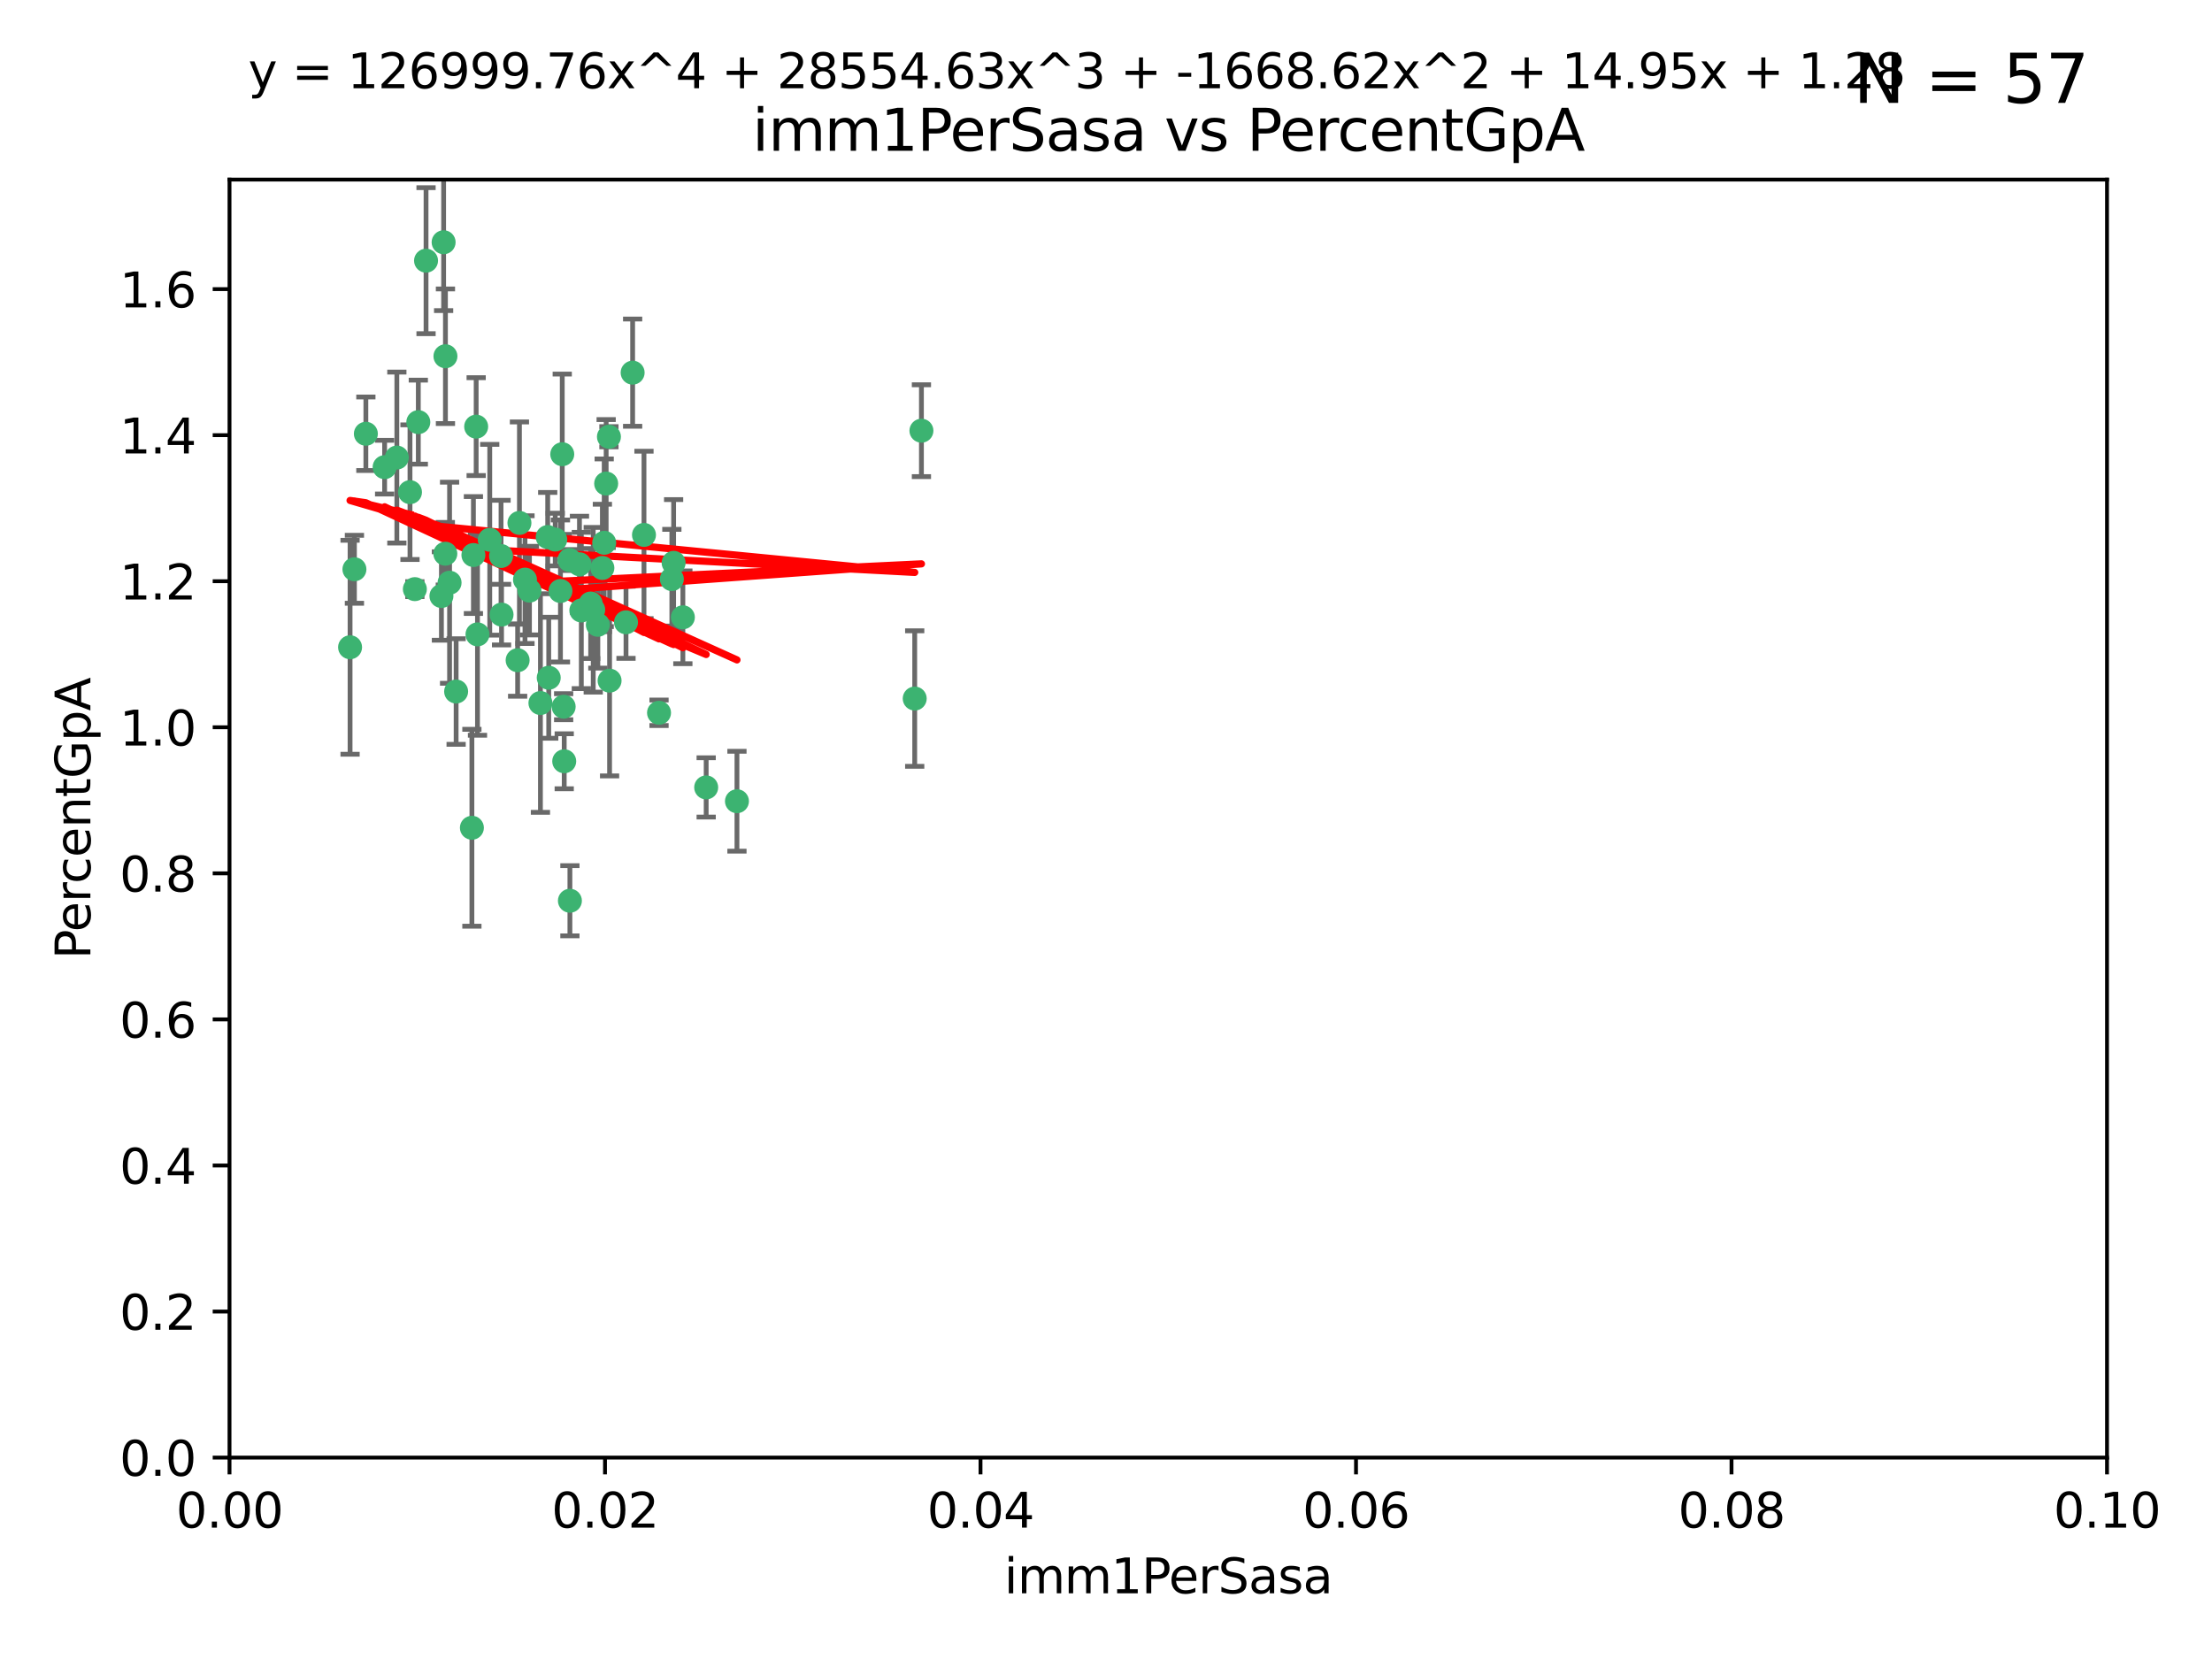 <?xml version="1.0" encoding="utf-8" standalone="no"?>
<!DOCTYPE svg PUBLIC "-//W3C//DTD SVG 1.1//EN"
  "http://www.w3.org/Graphics/SVG/1.1/DTD/svg11.dtd">
<svg xmlns:xlink="http://www.w3.org/1999/xlink" width="460.8pt" height="345.6pt" viewBox="0 0 460.8 345.6" xmlns="http://www.w3.org/2000/svg" version="1.1">
 <defs>
  <style type="text/css">*{stroke-linejoin: round; stroke-linecap: butt}</style>
 </defs>
 <g id="figure_1">
  <g id="patch_1">
   <path d="M 0 345.6 
L 460.8 345.6 
L 460.8 0 
L 0 0 
z
" style="fill: #ffffff"/>
  </g>
  <g id="axes_1">
   <g id="patch_2">
    <path d="M 47.81 303.64 
L 438.93 303.64 
L 438.93 37.411 
L 47.81 37.411 
z
" style="fill: #ffffff"/>
   </g>
   <g id="PathCollection_1">
    <defs>
     <path id="m46a79836ec" d="M 0 1.118 
C 0.297 1.118 0.581 1 0.791 0.791 
C 1 0.581 1.118 0.297 1.118 0 
C 1.118 -0.297 1 -0.581 0.791 -0.791 
C 0.581 -1 0.297 -1.118 0 -1.118 
C -0.297 -1.118 -0.581 -1 -0.791 -0.791 
C -1 -0.581 -1.118 -0.297 -1.118 0 
C -1.118 0.297 -1 0.581 -0.791 0.791 
C -0.581 1 -0.297 1.118 0 1.118 
z
" style="stroke: #3cb371"/>
    </defs>
    <g clip-path="url(#p382c34564d)">
     <use xlink:href="#m46a79836ec" x="85.409" y="102.526" style="fill: #3cb371; stroke: #3cb371"/>
     <use xlink:href="#m46a79836ec" x="73.834" y="118.592" style="fill: #3cb371; stroke: #3cb371"/>
     <use xlink:href="#m46a79836ec" x="92.769" y="115.347" style="fill: #3cb371; stroke: #3cb371"/>
     <use xlink:href="#m46a79836ec" x="82.672" y="95.318" style="fill: #3cb371; stroke: #3cb371"/>
     <use xlink:href="#m46a79836ec" x="92.794" y="74.211" style="fill: #3cb371; stroke: #3cb371"/>
     <use xlink:href="#m46a79836ec" x="72.927" y="134.836" style="fill: #3cb371; stroke: #3cb371"/>
     <use xlink:href="#m46a79836ec" x="76.217" y="90.362" style="fill: #3cb371; stroke: #3cb371"/>
     <use xlink:href="#m46a79836ec" x="137.288" y="148.487" style="fill: #3cb371; stroke: #3cb371"/>
     <use xlink:href="#m46a79836ec" x="87.143" y="87.939" style="fill: #3cb371; stroke: #3cb371"/>
     <use xlink:href="#m46a79836ec" x="88.753" y="54.304" style="fill: #3cb371; stroke: #3cb371"/>
     <use xlink:href="#m46a79836ec" x="142.254" y="128.593" style="fill: #3cb371; stroke: #3cb371"/>
     <use xlink:href="#m46a79836ec" x="108.209" y="108.935" style="fill: #3cb371; stroke: #3cb371"/>
     <use xlink:href="#m46a79836ec" x="124.542" y="130.157" style="fill: #3cb371; stroke: #3cb371"/>
     <use xlink:href="#m46a79836ec" x="80.123" y="97.317" style="fill: #3cb371; stroke: #3cb371"/>
     <use xlink:href="#m46a79836ec" x="123.047" y="125.723" style="fill: #3cb371; stroke: #3cb371"/>
     <use xlink:href="#m46a79836ec" x="104.377" y="115.829" style="fill: #3cb371; stroke: #3cb371"/>
     <use xlink:href="#m46a79836ec" x="116.753" y="123.117" style="fill: #3cb371; stroke: #3cb371"/>
     <use xlink:href="#m46a79836ec" x="95.019" y="144.057" style="fill: #3cb371; stroke: #3cb371"/>
     <use xlink:href="#m46a79836ec" x="153.521" y="166.909" style="fill: #3cb371; stroke: #3cb371"/>
     <use xlink:href="#m46a79836ec" x="99.194" y="88.874" style="fill: #3cb371; stroke: #3cb371"/>
     <use xlink:href="#m46a79836ec" x="121.1" y="127.171" style="fill: #3cb371; stroke: #3cb371"/>
     <use xlink:href="#m46a79836ec" x="98.305" y="172.439" style="fill: #3cb371; stroke: #3cb371"/>
     <use xlink:href="#m46a79836ec" x="123.582" y="127.028" style="fill: #3cb371; stroke: #3cb371"/>
     <use xlink:href="#m46a79836ec" x="147.11" y="164.032" style="fill: #3cb371; stroke: #3cb371"/>
     <use xlink:href="#m46a79836ec" x="110.293" y="123.038" style="fill: #3cb371; stroke: #3cb371"/>
     <use xlink:href="#m46a79836ec" x="91.957" y="124.161" style="fill: #3cb371; stroke: #3cb371"/>
     <use xlink:href="#m46a79836ec" x="190.552" y="145.522" style="fill: #3cb371; stroke: #3cb371"/>
     <use xlink:href="#m46a79836ec" x="102.024" y="112.441" style="fill: #3cb371; stroke: #3cb371"/>
     <use xlink:href="#m46a79836ec" x="98.621" y="115.624" style="fill: #3cb371; stroke: #3cb371"/>
     <use xlink:href="#m46a79836ec" x="109.364" y="120.746" style="fill: #3cb371; stroke: #3cb371"/>
     <use xlink:href="#m46a79836ec" x="125.866" y="113.07" style="fill: #3cb371; stroke: #3cb371"/>
     <use xlink:href="#m46a79836ec" x="139.96" y="120.64" style="fill: #3cb371; stroke: #3cb371"/>
     <use xlink:href="#m46a79836ec" x="92.414" y="50.463" style="fill: #3cb371; stroke: #3cb371"/>
     <use xlink:href="#m46a79836ec" x="125.487" y="118.317" style="fill: #3cb371; stroke: #3cb371"/>
     <use xlink:href="#m46a79836ec" x="99.471" y="132.151" style="fill: #3cb371; stroke: #3cb371"/>
     <use xlink:href="#m46a79836ec" x="120.714" y="117.548" style="fill: #3cb371; stroke: #3cb371"/>
     <use xlink:href="#m46a79836ec" x="104.481" y="128.033" style="fill: #3cb371; stroke: #3cb371"/>
     <use xlink:href="#m46a79836ec" x="86.423" y="122.726" style="fill: #3cb371; stroke: #3cb371"/>
     <use xlink:href="#m46a79836ec" x="115.666" y="112.4" style="fill: #3cb371; stroke: #3cb371"/>
     <use xlink:href="#m46a79836ec" x="93.655" y="121.39" style="fill: #3cb371; stroke: #3cb371"/>
     <use xlink:href="#m46a79836ec" x="134.153" y="111.43" style="fill: #3cb371; stroke: #3cb371"/>
     <use xlink:href="#m46a79836ec" x="114.311" y="141.186" style="fill: #3cb371; stroke: #3cb371"/>
     <use xlink:href="#m46a79836ec" x="126.275" y="100.735" style="fill: #3cb371; stroke: #3cb371"/>
     <use xlink:href="#m46a79836ec" x="118.722" y="187.642" style="fill: #3cb371; stroke: #3cb371"/>
     <use xlink:href="#m46a79836ec" x="126.852" y="90.985" style="fill: #3cb371; stroke: #3cb371"/>
     <use xlink:href="#m46a79836ec" x="118.629" y="116.663" style="fill: #3cb371; stroke: #3cb371"/>
     <use xlink:href="#m46a79836ec" x="140.327" y="117.25" style="fill: #3cb371; stroke: #3cb371"/>
     <use xlink:href="#m46a79836ec" x="114.096" y="111.877" style="fill: #3cb371; stroke: #3cb371"/>
     <use xlink:href="#m46a79836ec" x="191.95" y="89.722" style="fill: #3cb371; stroke: #3cb371"/>
     <use xlink:href="#m46a79836ec" x="117.126" y="94.622" style="fill: #3cb371; stroke: #3cb371"/>
     <use xlink:href="#m46a79836ec" x="107.832" y="137.537" style="fill: #3cb371; stroke: #3cb371"/>
     <use xlink:href="#m46a79836ec" x="130.408" y="129.634" style="fill: #3cb371; stroke: #3cb371"/>
     <use xlink:href="#m46a79836ec" x="117.419" y="147.219" style="fill: #3cb371; stroke: #3cb371"/>
     <use xlink:href="#m46a79836ec" x="112.582" y="146.454" style="fill: #3cb371; stroke: #3cb371"/>
     <use xlink:href="#m46a79836ec" x="126.986" y="141.79" style="fill: #3cb371; stroke: #3cb371"/>
     <use xlink:href="#m46a79836ec" x="131.789" y="77.63" style="fill: #3cb371; stroke: #3cb371"/>
     <use xlink:href="#m46a79836ec" x="117.538" y="158.587" style="fill: #3cb371; stroke: #3cb371"/>
    </g>
   </g>
   <g id="matplotlib.axis_1">
    <g id="xtick_1">
     <g id="line2d_1">
      <defs>
       <path id="m3f0f0ff79a" d="M 0 0 
L 0 3.5 
" style="stroke: #000000; stroke-width: 0.8"/>
      </defs>
      <g>
       <use xlink:href="#m3f0f0ff79a" x="47.81" y="303.64" style="stroke: #000000; stroke-width: 0.8"/>
      </g>
     </g>
     <g id="text_1">
      <!-- 0.00 -->
      <g transform="translate(36.677 318.238)scale(0.1 -0.1)">
       <defs>
        <path id="DejaVuSans-30" d="M 2034 4250 
Q 1547 4250 1301 3770 
Q 1056 3291 1056 2328 
Q 1056 1369 1301 889 
Q 1547 409 2034 409 
Q 2525 409 2770 889 
Q 3016 1369 3016 2328 
Q 3016 3291 2770 3770 
Q 2525 4250 2034 4250 
z
M 2034 4750 
Q 2819 4750 3233 4129 
Q 3647 3509 3647 2328 
Q 3647 1150 3233 529 
Q 2819 -91 2034 -91 
Q 1250 -91 836 529 
Q 422 1150 422 2328 
Q 422 3509 836 4129 
Q 1250 4750 2034 4750 
z
" transform="scale(0.016)"/>
        <path id="DejaVuSans-2e" d="M 684 794 
L 1344 794 
L 1344 0 
L 684 0 
L 684 794 
z
" transform="scale(0.016)"/>
       </defs>
       <use xlink:href="#DejaVuSans-30"/>
       <use xlink:href="#DejaVuSans-2e" x="63.623"/>
       <use xlink:href="#DejaVuSans-30" x="95.41"/>
       <use xlink:href="#DejaVuSans-30" x="159.033"/>
      </g>
     </g>
    </g>
    <g id="xtick_2">
     <g id="line2d_2">
      <g>
       <use xlink:href="#m3f0f0ff79a" x="126.034" y="303.64" style="stroke: #000000; stroke-width: 0.8"/>
      </g>
     </g>
     <g id="text_2">
      <!-- 0.02 -->
      <g transform="translate(114.901 318.238)scale(0.1 -0.1)">
       <defs>
        <path id="DejaVuSans-32" d="M 1228 531 
L 3431 531 
L 3431 0 
L 469 0 
L 469 531 
Q 828 903 1448 1529 
Q 2069 2156 2228 2338 
Q 2531 2678 2651 2914 
Q 2772 3150 2772 3378 
Q 2772 3750 2511 3984 
Q 2250 4219 1831 4219 
Q 1534 4219 1204 4116 
Q 875 4013 500 3803 
L 500 4441 
Q 881 4594 1212 4672 
Q 1544 4750 1819 4750 
Q 2544 4750 2975 4387 
Q 3406 4025 3406 3419 
Q 3406 3131 3298 2873 
Q 3191 2616 2906 2266 
Q 2828 2175 2409 1742 
Q 1991 1309 1228 531 
z
" transform="scale(0.016)"/>
       </defs>
       <use xlink:href="#DejaVuSans-30"/>
       <use xlink:href="#DejaVuSans-2e" x="63.623"/>
       <use xlink:href="#DejaVuSans-30" x="95.41"/>
       <use xlink:href="#DejaVuSans-32" x="159.033"/>
      </g>
     </g>
    </g>
    <g id="xtick_3">
     <g id="line2d_3">
      <g>
       <use xlink:href="#m3f0f0ff79a" x="204.258" y="303.64" style="stroke: #000000; stroke-width: 0.8"/>
      </g>
     </g>
     <g id="text_3">
      <!-- 0.04 -->
      <g transform="translate(193.125 318.238)scale(0.1 -0.1)">
       <defs>
        <path id="DejaVuSans-34" d="M 2419 4116 
L 825 1625 
L 2419 1625 
L 2419 4116 
z
M 2253 4666 
L 3047 4666 
L 3047 1625 
L 3713 1625 
L 3713 1100 
L 3047 1100 
L 3047 0 
L 2419 0 
L 2419 1100 
L 313 1100 
L 313 1709 
L 2253 4666 
z
" transform="scale(0.016)"/>
       </defs>
       <use xlink:href="#DejaVuSans-30"/>
       <use xlink:href="#DejaVuSans-2e" x="63.623"/>
       <use xlink:href="#DejaVuSans-30" x="95.41"/>
       <use xlink:href="#DejaVuSans-34" x="159.033"/>
      </g>
     </g>
    </g>
    <g id="xtick_4">
     <g id="line2d_4">
      <g>
       <use xlink:href="#m3f0f0ff79a" x="282.482" y="303.64" style="stroke: #000000; stroke-width: 0.8"/>
      </g>
     </g>
     <g id="text_4">
      <!-- 0.06 -->
      <g transform="translate(271.349 318.238)scale(0.1 -0.1)">
       <defs>
        <path id="DejaVuSans-36" d="M 2113 2584 
Q 1688 2584 1439 2293 
Q 1191 2003 1191 1497 
Q 1191 994 1439 701 
Q 1688 409 2113 409 
Q 2538 409 2786 701 
Q 3034 994 3034 1497 
Q 3034 2003 2786 2293 
Q 2538 2584 2113 2584 
z
M 3366 4563 
L 3366 3988 
Q 3128 4100 2886 4159 
Q 2644 4219 2406 4219 
Q 1781 4219 1451 3797 
Q 1122 3375 1075 2522 
Q 1259 2794 1537 2939 
Q 1816 3084 2150 3084 
Q 2853 3084 3261 2657 
Q 3669 2231 3669 1497 
Q 3669 778 3244 343 
Q 2819 -91 2113 -91 
Q 1303 -91 875 529 
Q 447 1150 447 2328 
Q 447 3434 972 4092 
Q 1497 4750 2381 4750 
Q 2619 4750 2861 4703 
Q 3103 4656 3366 4563 
z
" transform="scale(0.016)"/>
       </defs>
       <use xlink:href="#DejaVuSans-30"/>
       <use xlink:href="#DejaVuSans-2e" x="63.623"/>
       <use xlink:href="#DejaVuSans-30" x="95.41"/>
       <use xlink:href="#DejaVuSans-36" x="159.033"/>
      </g>
     </g>
    </g>
    <g id="xtick_5">
     <g id="line2d_5">
      <g>
       <use xlink:href="#m3f0f0ff79a" x="360.706" y="303.64" style="stroke: #000000; stroke-width: 0.8"/>
      </g>
     </g>
     <g id="text_5">
      <!-- 0.08 -->
      <g transform="translate(349.573 318.238)scale(0.1 -0.1)">
       <defs>
        <path id="DejaVuSans-38" d="M 2034 2216 
Q 1584 2216 1326 1975 
Q 1069 1734 1069 1313 
Q 1069 891 1326 650 
Q 1584 409 2034 409 
Q 2484 409 2743 651 
Q 3003 894 3003 1313 
Q 3003 1734 2745 1975 
Q 2488 2216 2034 2216 
z
M 1403 2484 
Q 997 2584 770 2862 
Q 544 3141 544 3541 
Q 544 4100 942 4425 
Q 1341 4750 2034 4750 
Q 2731 4750 3128 4425 
Q 3525 4100 3525 3541 
Q 3525 3141 3298 2862 
Q 3072 2584 2669 2484 
Q 3125 2378 3379 2068 
Q 3634 1759 3634 1313 
Q 3634 634 3220 271 
Q 2806 -91 2034 -91 
Q 1263 -91 848 271 
Q 434 634 434 1313 
Q 434 1759 690 2068 
Q 947 2378 1403 2484 
z
M 1172 3481 
Q 1172 3119 1398 2916 
Q 1625 2713 2034 2713 
Q 2441 2713 2670 2916 
Q 2900 3119 2900 3481 
Q 2900 3844 2670 4047 
Q 2441 4250 2034 4250 
Q 1625 4250 1398 4047 
Q 1172 3844 1172 3481 
z
" transform="scale(0.016)"/>
       </defs>
       <use xlink:href="#DejaVuSans-30"/>
       <use xlink:href="#DejaVuSans-2e" x="63.623"/>
       <use xlink:href="#DejaVuSans-30" x="95.41"/>
       <use xlink:href="#DejaVuSans-38" x="159.033"/>
      </g>
     </g>
    </g>
    <g id="xtick_6">
     <g id="line2d_6">
      <g>
       <use xlink:href="#m3f0f0ff79a" x="438.93" y="303.64" style="stroke: #000000; stroke-width: 0.8"/>
      </g>
     </g>
     <g id="text_6">
      <!-- 0.10 -->
      <g transform="translate(427.797 318.238)scale(0.1 -0.1)">
       <defs>
        <path id="DejaVuSans-31" d="M 794 531 
L 1825 531 
L 1825 4091 
L 703 3866 
L 703 4441 
L 1819 4666 
L 2450 4666 
L 2450 531 
L 3481 531 
L 3481 0 
L 794 0 
L 794 531 
z
" transform="scale(0.016)"/>
       </defs>
       <use xlink:href="#DejaVuSans-30"/>
       <use xlink:href="#DejaVuSans-2e" x="63.623"/>
       <use xlink:href="#DejaVuSans-31" x="95.41"/>
       <use xlink:href="#DejaVuSans-30" x="159.033"/>
      </g>
     </g>
    </g>
    <g id="text_7">
     <!-- imm1PerSasa -->
     <g transform="translate(209.186 331.917)scale(0.1 -0.1)">
      <defs>
       <path id="DejaVuSans-69" d="M 603 3500 
L 1178 3500 
L 1178 0 
L 603 0 
L 603 3500 
z
M 603 4863 
L 1178 4863 
L 1178 4134 
L 603 4134 
L 603 4863 
z
" transform="scale(0.016)"/>
       <path id="DejaVuSans-6d" d="M 3328 2828 
Q 3544 3216 3844 3400 
Q 4144 3584 4550 3584 
Q 5097 3584 5394 3201 
Q 5691 2819 5691 2113 
L 5691 0 
L 5113 0 
L 5113 2094 
Q 5113 2597 4934 2840 
Q 4756 3084 4391 3084 
Q 3944 3084 3684 2787 
Q 3425 2491 3425 1978 
L 3425 0 
L 2847 0 
L 2847 2094 
Q 2847 2600 2669 2842 
Q 2491 3084 2119 3084 
Q 1678 3084 1418 2786 
Q 1159 2488 1159 1978 
L 1159 0 
L 581 0 
L 581 3500 
L 1159 3500 
L 1159 2956 
Q 1356 3278 1631 3431 
Q 1906 3584 2284 3584 
Q 2666 3584 2933 3390 
Q 3200 3197 3328 2828 
z
" transform="scale(0.016)"/>
       <path id="DejaVuSans-50" d="M 1259 4147 
L 1259 2394 
L 2053 2394 
Q 2494 2394 2734 2622 
Q 2975 2850 2975 3272 
Q 2975 3691 2734 3919 
Q 2494 4147 2053 4147 
L 1259 4147 
z
M 628 4666 
L 2053 4666 
Q 2838 4666 3239 4311 
Q 3641 3956 3641 3272 
Q 3641 2581 3239 2228 
Q 2838 1875 2053 1875 
L 1259 1875 
L 1259 0 
L 628 0 
L 628 4666 
z
" transform="scale(0.016)"/>
       <path id="DejaVuSans-65" d="M 3597 1894 
L 3597 1613 
L 953 1613 
Q 991 1019 1311 708 
Q 1631 397 2203 397 
Q 2534 397 2845 478 
Q 3156 559 3463 722 
L 3463 178 
Q 3153 47 2828 -22 
Q 2503 -91 2169 -91 
Q 1331 -91 842 396 
Q 353 884 353 1716 
Q 353 2575 817 3079 
Q 1281 3584 2069 3584 
Q 2775 3584 3186 3129 
Q 3597 2675 3597 1894 
z
M 3022 2063 
Q 3016 2534 2758 2815 
Q 2500 3097 2075 3097 
Q 1594 3097 1305 2825 
Q 1016 2553 972 2059 
L 3022 2063 
z
" transform="scale(0.016)"/>
       <path id="DejaVuSans-72" d="M 2631 2963 
Q 2534 3019 2420 3045 
Q 2306 3072 2169 3072 
Q 1681 3072 1420 2755 
Q 1159 2438 1159 1844 
L 1159 0 
L 581 0 
L 581 3500 
L 1159 3500 
L 1159 2956 
Q 1341 3275 1631 3429 
Q 1922 3584 2338 3584 
Q 2397 3584 2469 3576 
Q 2541 3569 2628 3553 
L 2631 2963 
z
" transform="scale(0.016)"/>
       <path id="DejaVuSans-53" d="M 3425 4513 
L 3425 3897 
Q 3066 4069 2747 4153 
Q 2428 4238 2131 4238 
Q 1616 4238 1336 4038 
Q 1056 3838 1056 3469 
Q 1056 3159 1242 3001 
Q 1428 2844 1947 2747 
L 2328 2669 
Q 3034 2534 3370 2195 
Q 3706 1856 3706 1288 
Q 3706 609 3251 259 
Q 2797 -91 1919 -91 
Q 1588 -91 1214 -16 
Q 841 59 441 206 
L 441 856 
Q 825 641 1194 531 
Q 1563 422 1919 422 
Q 2459 422 2753 634 
Q 3047 847 3047 1241 
Q 3047 1584 2836 1778 
Q 2625 1972 2144 2069 
L 1759 2144 
Q 1053 2284 737 2584 
Q 422 2884 422 3419 
Q 422 4038 858 4394 
Q 1294 4750 2059 4750 
Q 2388 4750 2728 4690 
Q 3069 4631 3425 4513 
z
" transform="scale(0.016)"/>
       <path id="DejaVuSans-61" d="M 2194 1759 
Q 1497 1759 1228 1600 
Q 959 1441 959 1056 
Q 959 750 1161 570 
Q 1363 391 1709 391 
Q 2188 391 2477 730 
Q 2766 1069 2766 1631 
L 2766 1759 
L 2194 1759 
z
M 3341 1997 
L 3341 0 
L 2766 0 
L 2766 531 
Q 2569 213 2275 61 
Q 1981 -91 1556 -91 
Q 1019 -91 701 211 
Q 384 513 384 1019 
Q 384 1609 779 1909 
Q 1175 2209 1959 2209 
L 2766 2209 
L 2766 2266 
Q 2766 2663 2505 2880 
Q 2244 3097 1772 3097 
Q 1472 3097 1187 3025 
Q 903 2953 641 2809 
L 641 3341 
Q 956 3463 1253 3523 
Q 1550 3584 1831 3584 
Q 2591 3584 2966 3190 
Q 3341 2797 3341 1997 
z
" transform="scale(0.016)"/>
       <path id="DejaVuSans-73" d="M 2834 3397 
L 2834 2853 
Q 2591 2978 2328 3040 
Q 2066 3103 1784 3103 
Q 1356 3103 1142 2972 
Q 928 2841 928 2578 
Q 928 2378 1081 2264 
Q 1234 2150 1697 2047 
L 1894 2003 
Q 2506 1872 2764 1633 
Q 3022 1394 3022 966 
Q 3022 478 2636 193 
Q 2250 -91 1575 -91 
Q 1294 -91 989 -36 
Q 684 19 347 128 
L 347 722 
Q 666 556 975 473 
Q 1284 391 1588 391 
Q 1994 391 2212 530 
Q 2431 669 2431 922 
Q 2431 1156 2273 1281 
Q 2116 1406 1581 1522 
L 1381 1569 
Q 847 1681 609 1914 
Q 372 2147 372 2553 
Q 372 3047 722 3315 
Q 1072 3584 1716 3584 
Q 2034 3584 2315 3537 
Q 2597 3491 2834 3397 
z
" transform="scale(0.016)"/>
      </defs>
      <use xlink:href="#DejaVuSans-69"/>
      <use xlink:href="#DejaVuSans-6d" x="27.783"/>
      <use xlink:href="#DejaVuSans-6d" x="125.195"/>
      <use xlink:href="#DejaVuSans-31" x="222.607"/>
      <use xlink:href="#DejaVuSans-50" x="286.23"/>
      <use xlink:href="#DejaVuSans-65" x="342.908"/>
      <use xlink:href="#DejaVuSans-72" x="404.432"/>
      <use xlink:href="#DejaVuSans-53" x="445.545"/>
      <use xlink:href="#DejaVuSans-61" x="509.021"/>
      <use xlink:href="#DejaVuSans-73" x="570.301"/>
      <use xlink:href="#DejaVuSans-61" x="622.4"/>
     </g>
    </g>
   </g>
   <g id="matplotlib.axis_2">
    <g id="ytick_1">
     <g id="line2d_7">
      <defs>
       <path id="m68b67358d1" d="M 0 0 
L -3.5 0 
" style="stroke: #000000; stroke-width: 0.8"/>
      </defs>
      <g>
       <use xlink:href="#m68b67358d1" x="47.81" y="303.64" style="stroke: #000000; stroke-width: 0.8"/>
      </g>
     </g>
     <g id="text_8">
      <!-- 0.0 -->
      <g transform="translate(24.907 307.439)scale(0.1 -0.1)">
       <use xlink:href="#DejaVuSans-30"/>
       <use xlink:href="#DejaVuSans-2e" x="63.623"/>
       <use xlink:href="#DejaVuSans-30" x="95.41"/>
      </g>
     </g>
    </g>
    <g id="ytick_2">
     <g id="line2d_8">
      <g>
       <use xlink:href="#m68b67358d1" x="47.81" y="273.214" style="stroke: #000000; stroke-width: 0.8"/>
      </g>
     </g>
     <g id="text_9">
      <!-- 0.2 -->
      <g transform="translate(24.907 277.013)scale(0.1 -0.1)">
       <use xlink:href="#DejaVuSans-30"/>
       <use xlink:href="#DejaVuSans-2e" x="63.623"/>
       <use xlink:href="#DejaVuSans-32" x="95.41"/>
      </g>
     </g>
    </g>
    <g id="ytick_3">
     <g id="line2d_9">
      <g>
       <use xlink:href="#m68b67358d1" x="47.81" y="242.788" style="stroke: #000000; stroke-width: 0.8"/>
      </g>
     </g>
     <g id="text_10">
      <!-- 0.4 -->
      <g transform="translate(24.907 246.587)scale(0.1 -0.1)">
       <use xlink:href="#DejaVuSans-30"/>
       <use xlink:href="#DejaVuSans-2e" x="63.623"/>
       <use xlink:href="#DejaVuSans-34" x="95.41"/>
      </g>
     </g>
    </g>
    <g id="ytick_4">
     <g id="line2d_10">
      <g>
       <use xlink:href="#m68b67358d1" x="47.81" y="212.362" style="stroke: #000000; stroke-width: 0.8"/>
      </g>
     </g>
     <g id="text_11">
      <!-- 0.6 -->
      <g transform="translate(24.907 216.161)scale(0.1 -0.1)">
       <use xlink:href="#DejaVuSans-30"/>
       <use xlink:href="#DejaVuSans-2e" x="63.623"/>
       <use xlink:href="#DejaVuSans-36" x="95.41"/>
      </g>
     </g>
    </g>
    <g id="ytick_5">
     <g id="line2d_11">
      <g>
       <use xlink:href="#m68b67358d1" x="47.81" y="181.935" style="stroke: #000000; stroke-width: 0.8"/>
      </g>
     </g>
     <g id="text_12">
      <!-- 0.8 -->
      <g transform="translate(24.907 185.735)scale(0.1 -0.1)">
       <use xlink:href="#DejaVuSans-30"/>
       <use xlink:href="#DejaVuSans-2e" x="63.623"/>
       <use xlink:href="#DejaVuSans-38" x="95.41"/>
      </g>
     </g>
    </g>
    <g id="ytick_6">
     <g id="line2d_12">
      <g>
       <use xlink:href="#m68b67358d1" x="47.81" y="151.509" style="stroke: #000000; stroke-width: 0.8"/>
      </g>
     </g>
     <g id="text_13">
      <!-- 1.0 -->
      <g transform="translate(24.907 155.308)scale(0.1 -0.1)">
       <use xlink:href="#DejaVuSans-31"/>
       <use xlink:href="#DejaVuSans-2e" x="63.623"/>
       <use xlink:href="#DejaVuSans-30" x="95.41"/>
      </g>
     </g>
    </g>
    <g id="ytick_7">
     <g id="line2d_13">
      <g>
       <use xlink:href="#m68b67358d1" x="47.81" y="121.083" style="stroke: #000000; stroke-width: 0.8"/>
      </g>
     </g>
     <g id="text_14">
      <!-- 1.2 -->
      <g transform="translate(24.907 124.882)scale(0.1 -0.1)">
       <use xlink:href="#DejaVuSans-31"/>
       <use xlink:href="#DejaVuSans-2e" x="63.623"/>
       <use xlink:href="#DejaVuSans-32" x="95.41"/>
      </g>
     </g>
    </g>
    <g id="ytick_8">
     <g id="line2d_14">
      <g>
       <use xlink:href="#m68b67358d1" x="47.81" y="90.657" style="stroke: #000000; stroke-width: 0.8"/>
      </g>
     </g>
     <g id="text_15">
      <!-- 1.4 -->
      <g transform="translate(24.907 94.456)scale(0.1 -0.1)">
       <use xlink:href="#DejaVuSans-31"/>
       <use xlink:href="#DejaVuSans-2e" x="63.623"/>
       <use xlink:href="#DejaVuSans-34" x="95.41"/>
      </g>
     </g>
    </g>
    <g id="ytick_9">
     <g id="line2d_15">
      <g>
       <use xlink:href="#m68b67358d1" x="47.81" y="60.231" style="stroke: #000000; stroke-width: 0.8"/>
      </g>
     </g>
     <g id="text_16">
      <!-- 1.6 -->
      <g transform="translate(24.907 64.03)scale(0.1 -0.1)">
       <use xlink:href="#DejaVuSans-31"/>
       <use xlink:href="#DejaVuSans-2e" x="63.623"/>
       <use xlink:href="#DejaVuSans-36" x="95.41"/>
      </g>
     </g>
    </g>
    <g id="text_17">
     <!-- PercentGpA -->
     <g transform="translate(18.827 199.802)rotate(-90)scale(0.1 -0.1)">
      <defs>
       <path id="DejaVuSans-63" d="M 3122 3366 
L 3122 2828 
Q 2878 2963 2633 3030 
Q 2388 3097 2138 3097 
Q 1578 3097 1268 2742 
Q 959 2388 959 1747 
Q 959 1106 1268 751 
Q 1578 397 2138 397 
Q 2388 397 2633 464 
Q 2878 531 3122 666 
L 3122 134 
Q 2881 22 2623 -34 
Q 2366 -91 2075 -91 
Q 1284 -91 818 406 
Q 353 903 353 1747 
Q 353 2603 823 3093 
Q 1294 3584 2113 3584 
Q 2378 3584 2631 3529 
Q 2884 3475 3122 3366 
z
" transform="scale(0.016)"/>
       <path id="DejaVuSans-6e" d="M 3513 2113 
L 3513 0 
L 2938 0 
L 2938 2094 
Q 2938 2591 2744 2837 
Q 2550 3084 2163 3084 
Q 1697 3084 1428 2787 
Q 1159 2491 1159 1978 
L 1159 0 
L 581 0 
L 581 3500 
L 1159 3500 
L 1159 2956 
Q 1366 3272 1645 3428 
Q 1925 3584 2291 3584 
Q 2894 3584 3203 3211 
Q 3513 2838 3513 2113 
z
" transform="scale(0.016)"/>
       <path id="DejaVuSans-74" d="M 1172 4494 
L 1172 3500 
L 2356 3500 
L 2356 3053 
L 1172 3053 
L 1172 1153 
Q 1172 725 1289 603 
Q 1406 481 1766 481 
L 2356 481 
L 2356 0 
L 1766 0 
Q 1100 0 847 248 
Q 594 497 594 1153 
L 594 3053 
L 172 3053 
L 172 3500 
L 594 3500 
L 594 4494 
L 1172 4494 
z
" transform="scale(0.016)"/>
       <path id="DejaVuSans-47" d="M 3809 666 
L 3809 1919 
L 2778 1919 
L 2778 2438 
L 4434 2438 
L 4434 434 
Q 4069 175 3628 42 
Q 3188 -91 2688 -91 
Q 1594 -91 976 548 
Q 359 1188 359 2328 
Q 359 3472 976 4111 
Q 1594 4750 2688 4750 
Q 3144 4750 3555 4637 
Q 3966 4525 4313 4306 
L 4313 3634 
Q 3963 3931 3569 4081 
Q 3175 4231 2741 4231 
Q 1884 4231 1454 3753 
Q 1025 3275 1025 2328 
Q 1025 1384 1454 906 
Q 1884 428 2741 428 
Q 3075 428 3337 486 
Q 3600 544 3809 666 
z
" transform="scale(0.016)"/>
       <path id="DejaVuSans-70" d="M 1159 525 
L 1159 -1331 
L 581 -1331 
L 581 3500 
L 1159 3500 
L 1159 2969 
Q 1341 3281 1617 3432 
Q 1894 3584 2278 3584 
Q 2916 3584 3314 3078 
Q 3713 2572 3713 1747 
Q 3713 922 3314 415 
Q 2916 -91 2278 -91 
Q 1894 -91 1617 61 
Q 1341 213 1159 525 
z
M 3116 1747 
Q 3116 2381 2855 2742 
Q 2594 3103 2138 3103 
Q 1681 3103 1420 2742 
Q 1159 2381 1159 1747 
Q 1159 1113 1420 752 
Q 1681 391 2138 391 
Q 2594 391 2855 752 
Q 3116 1113 3116 1747 
z
" transform="scale(0.016)"/>
       <path id="DejaVuSans-41" d="M 2188 4044 
L 1331 1722 
L 3047 1722 
L 2188 4044 
z
M 1831 4666 
L 2547 4666 
L 4325 0 
L 3669 0 
L 3244 1197 
L 1141 1197 
L 716 0 
L 50 0 
L 1831 4666 
z
" transform="scale(0.016)"/>
      </defs>
      <use xlink:href="#DejaVuSans-50"/>
      <use xlink:href="#DejaVuSans-65" x="56.678"/>
      <use xlink:href="#DejaVuSans-72" x="118.201"/>
      <use xlink:href="#DejaVuSans-63" x="157.064"/>
      <use xlink:href="#DejaVuSans-65" x="212.045"/>
      <use xlink:href="#DejaVuSans-6e" x="273.568"/>
      <use xlink:href="#DejaVuSans-74" x="336.947"/>
      <use xlink:href="#DejaVuSans-47" x="376.156"/>
      <use xlink:href="#DejaVuSans-70" x="453.646"/>
      <use xlink:href="#DejaVuSans-41" x="517.123"/>
     </g>
    </g>
   </g>
   <g id="LineCollection_1">
    <path d="M 85.409 116.551 
L 85.409 88.502 
" clip-path="url(#p382c34564d)" style="fill: none; stroke: #696969"/>
    <path d="M 73.834 125.671 
L 73.834 111.513 
" clip-path="url(#p382c34564d)" style="fill: none; stroke: #696969"/>
    <path d="M 92.769 121.856 
L 92.769 108.837 
" clip-path="url(#p382c34564d)" style="fill: none; stroke: #696969"/>
    <path d="M 82.672 113.125 
L 82.672 77.511 
" clip-path="url(#p382c34564d)" style="fill: none; stroke: #696969"/>
    <path d="M 92.794 88.233 
L 92.794 60.19 
" clip-path="url(#p382c34564d)" style="fill: none; stroke: #696969"/>
    <path d="M 72.927 157.119 
L 72.927 112.554 
" clip-path="url(#p382c34564d)" style="fill: none; stroke: #696969"/>
    <path d="M 76.217 98.017 
L 76.217 82.708 
" clip-path="url(#p382c34564d)" style="fill: none; stroke: #696969"/>
    <path d="M 137.288 151.141 
L 137.288 145.832 
" clip-path="url(#p382c34564d)" style="fill: none; stroke: #696969"/>
    <path d="M 87.143 96.688 
L 87.143 79.189 
" clip-path="url(#p382c34564d)" style="fill: none; stroke: #696969"/>
    <path d="M 88.753 69.514 
L 88.753 39.094 
" clip-path="url(#p382c34564d)" style="fill: none; stroke: #696969"/>
    <path d="M 142.254 138.259 
L 142.254 118.927 
" clip-path="url(#p382c34564d)" style="fill: none; stroke: #696969"/>
    <path d="M 108.209 129.975 
L 108.209 87.895 
" clip-path="url(#p382c34564d)" style="fill: none; stroke: #696969"/>
    <path d="M 124.542 139.176 
L 124.542 121.139 
" clip-path="url(#p382c34564d)" style="fill: none; stroke: #696969"/>
    <path d="M 80.123 102.911 
L 80.123 91.723 
" clip-path="url(#p382c34564d)" style="fill: none; stroke: #696969"/>
    <path d="M 123.047 137.173 
L 123.047 114.273 
" clip-path="url(#p382c34564d)" style="fill: none; stroke: #696969"/>
    <path d="M 104.377 127.434 
L 104.377 104.223 
" clip-path="url(#p382c34564d)" style="fill: none; stroke: #696969"/>
    <path d="M 116.753 137.906 
L 116.753 108.328 
" clip-path="url(#p382c34564d)" style="fill: none; stroke: #696969"/>
    <path d="M 95.019 155.054 
L 95.019 133.06 
" clip-path="url(#p382c34564d)" style="fill: none; stroke: #696969"/>
    <path d="M 153.521 177.313 
L 153.521 156.505 
" clip-path="url(#p382c34564d)" style="fill: none; stroke: #696969"/>
    <path d="M 99.194 99.068 
L 99.194 78.679 
" clip-path="url(#p382c34564d)" style="fill: none; stroke: #696969"/>
    <path d="M 121.1 143.45 
L 121.1 110.892 
" clip-path="url(#p382c34564d)" style="fill: none; stroke: #696969"/>
    <path d="M 98.305 192.948 
L 98.305 151.931 
" clip-path="url(#p382c34564d)" style="fill: none; stroke: #696969"/>
    <path d="M 123.582 144.184 
L 123.582 109.872 
" clip-path="url(#p382c34564d)" style="fill: none; stroke: #696969"/>
    <path d="M 147.11 170.206 
L 147.11 157.858 
" clip-path="url(#p382c34564d)" style="fill: none; stroke: #696969"/>
    <path d="M 110.293 132.269 
L 110.293 113.807 
" clip-path="url(#p382c34564d)" style="fill: none; stroke: #696969"/>
    <path d="M 91.957 133.371 
L 91.957 114.951 
" clip-path="url(#p382c34564d)" style="fill: none; stroke: #696969"/>
    <path d="M 190.552 159.637 
L 190.552 131.407 
" clip-path="url(#p382c34564d)" style="fill: none; stroke: #696969"/>
    <path d="M 102.024 132.308 
L 102.024 92.574 
" clip-path="url(#p382c34564d)" style="fill: none; stroke: #696969"/>
    <path d="M 98.621 127.805 
L 98.621 103.444 
" clip-path="url(#p382c34564d)" style="fill: none; stroke: #696969"/>
    <path d="M 109.364 134.052 
L 109.364 107.441 
" clip-path="url(#p382c34564d)" style="fill: none; stroke: #696969"/>
    <path d="M 125.866 130.531 
L 125.866 95.608 
" clip-path="url(#p382c34564d)" style="fill: none; stroke: #696969"/>
    <path d="M 139.96 131.008 
L 139.96 110.272 
" clip-path="url(#p382c34564d)" style="fill: none; stroke: #696969"/>
    <path d="M 92.414 64.704 
L 92.414 36.222 
" clip-path="url(#p382c34564d)" style="fill: none; stroke: #696969"/>
    <path d="M 125.487 131.588 
L 125.487 105.046 
" clip-path="url(#p382c34564d)" style="fill: none; stroke: #696969"/>
    <path d="M 99.471 153.161 
L 99.471 111.142 
" clip-path="url(#p382c34564d)" style="fill: none; stroke: #696969"/>
    <path d="M 120.714 127.556 
L 120.714 107.539 
" clip-path="url(#p382c34564d)" style="fill: none; stroke: #696969"/>
    <path d="M 104.481 134.352 
L 104.481 121.715 
" clip-path="url(#p382c34564d)" style="fill: none; stroke: #696969"/>
    <path d="M 86.423 124.287 
L 86.423 121.164 
" clip-path="url(#p382c34564d)" style="fill: none; stroke: #696969"/>
    <path d="M 115.666 117.881 
L 115.666 106.919 
" clip-path="url(#p382c34564d)" style="fill: none; stroke: #696969"/>
    <path d="M 93.655 142.334 
L 93.655 100.445 
" clip-path="url(#p382c34564d)" style="fill: none; stroke: #696969"/>
    <path d="M 134.153 128.867 
L 134.153 93.993 
" clip-path="url(#p382c34564d)" style="fill: none; stroke: #696969"/>
    <path d="M 114.311 153.788 
L 114.311 128.583 
" clip-path="url(#p382c34564d)" style="fill: none; stroke: #696969"/>
    <path d="M 126.275 114.065 
L 126.275 87.405 
" clip-path="url(#p382c34564d)" style="fill: none; stroke: #696969"/>
    <path d="M 118.722 194.952 
L 118.722 180.332 
" clip-path="url(#p382c34564d)" style="fill: none; stroke: #696969"/>
    <path d="M 126.852 93.09 
L 126.852 88.88 
" clip-path="url(#p382c34564d)" style="fill: none; stroke: #696969"/>
    <path d="M 118.629 118.845 
L 118.629 114.48 
" clip-path="url(#p382c34564d)" style="fill: none; stroke: #696969"/>
    <path d="M 140.327 130.424 
L 140.327 104.076 
" clip-path="url(#p382c34564d)" style="fill: none; stroke: #696969"/>
    <path d="M 114.096 121.164 
L 114.096 102.59 
" clip-path="url(#p382c34564d)" style="fill: none; stroke: #696969"/>
    <path d="M 191.95 99.288 
L 191.95 80.155 
" clip-path="url(#p382c34564d)" style="fill: none; stroke: #696969"/>
    <path d="M 117.126 111.321 
L 117.126 77.924 
" clip-path="url(#p382c34564d)" style="fill: none; stroke: #696969"/>
    <path d="M 107.832 145.036 
L 107.832 130.037 
" clip-path="url(#p382c34564d)" style="fill: none; stroke: #696969"/>
    <path d="M 130.408 137.148 
L 130.408 122.121 
" clip-path="url(#p382c34564d)" style="fill: none; stroke: #696969"/>
    <path d="M 117.419 149.931 
L 117.419 144.506 
" clip-path="url(#p382c34564d)" style="fill: none; stroke: #696969"/>
    <path d="M 112.582 169.221 
L 112.582 123.686 
" clip-path="url(#p382c34564d)" style="fill: none; stroke: #696969"/>
    <path d="M 126.986 161.635 
L 126.986 121.944 
" clip-path="url(#p382c34564d)" style="fill: none; stroke: #696969"/>
    <path d="M 131.789 88.796 
L 131.789 66.463 
" clip-path="url(#p382c34564d)" style="fill: none; stroke: #696969"/>
    <path d="M 117.538 164.314 
L 117.538 152.86 
" clip-path="url(#p382c34564d)" style="fill: none; stroke: #696969"/>
   </g>
   <g id="line2d_16">
    <defs>
     <path id="mc507bd80f0" d="M 2 0 
L -2 -0 
" style="stroke: #696969"/>
    </defs>
    <g clip-path="url(#p382c34564d)">
     <use xlink:href="#mc507bd80f0" x="85.409" y="116.551" style="fill: #696969; stroke: #696969"/>
     <use xlink:href="#mc507bd80f0" x="73.834" y="125.671" style="fill: #696969; stroke: #696969"/>
     <use xlink:href="#mc507bd80f0" x="92.769" y="121.856" style="fill: #696969; stroke: #696969"/>
     <use xlink:href="#mc507bd80f0" x="82.672" y="113.125" style="fill: #696969; stroke: #696969"/>
     <use xlink:href="#mc507bd80f0" x="92.794" y="88.233" style="fill: #696969; stroke: #696969"/>
     <use xlink:href="#mc507bd80f0" x="72.927" y="157.119" style="fill: #696969; stroke: #696969"/>
     <use xlink:href="#mc507bd80f0" x="76.217" y="98.017" style="fill: #696969; stroke: #696969"/>
     <use xlink:href="#mc507bd80f0" x="137.288" y="151.141" style="fill: #696969; stroke: #696969"/>
     <use xlink:href="#mc507bd80f0" x="87.143" y="96.688" style="fill: #696969; stroke: #696969"/>
     <use xlink:href="#mc507bd80f0" x="88.753" y="69.514" style="fill: #696969; stroke: #696969"/>
     <use xlink:href="#mc507bd80f0" x="142.254" y="138.259" style="fill: #696969; stroke: #696969"/>
     <use xlink:href="#mc507bd80f0" x="108.209" y="129.975" style="fill: #696969; stroke: #696969"/>
     <use xlink:href="#mc507bd80f0" x="124.542" y="139.176" style="fill: #696969; stroke: #696969"/>
     <use xlink:href="#mc507bd80f0" x="80.123" y="102.911" style="fill: #696969; stroke: #696969"/>
     <use xlink:href="#mc507bd80f0" x="123.047" y="137.173" style="fill: #696969; stroke: #696969"/>
     <use xlink:href="#mc507bd80f0" x="104.377" y="127.434" style="fill: #696969; stroke: #696969"/>
     <use xlink:href="#mc507bd80f0" x="116.753" y="137.906" style="fill: #696969; stroke: #696969"/>
     <use xlink:href="#mc507bd80f0" x="95.019" y="155.054" style="fill: #696969; stroke: #696969"/>
     <use xlink:href="#mc507bd80f0" x="153.521" y="177.313" style="fill: #696969; stroke: #696969"/>
     <use xlink:href="#mc507bd80f0" x="99.194" y="99.068" style="fill: #696969; stroke: #696969"/>
     <use xlink:href="#mc507bd80f0" x="121.1" y="143.45" style="fill: #696969; stroke: #696969"/>
     <use xlink:href="#mc507bd80f0" x="98.305" y="192.948" style="fill: #696969; stroke: #696969"/>
     <use xlink:href="#mc507bd80f0" x="123.582" y="144.184" style="fill: #696969; stroke: #696969"/>
     <use xlink:href="#mc507bd80f0" x="147.11" y="170.206" style="fill: #696969; stroke: #696969"/>
     <use xlink:href="#mc507bd80f0" x="110.293" y="132.269" style="fill: #696969; stroke: #696969"/>
     <use xlink:href="#mc507bd80f0" x="91.957" y="133.371" style="fill: #696969; stroke: #696969"/>
     <use xlink:href="#mc507bd80f0" x="190.552" y="159.637" style="fill: #696969; stroke: #696969"/>
     <use xlink:href="#mc507bd80f0" x="102.024" y="132.308" style="fill: #696969; stroke: #696969"/>
     <use xlink:href="#mc507bd80f0" x="98.621" y="127.805" style="fill: #696969; stroke: #696969"/>
     <use xlink:href="#mc507bd80f0" x="109.364" y="134.052" style="fill: #696969; stroke: #696969"/>
     <use xlink:href="#mc507bd80f0" x="125.866" y="130.531" style="fill: #696969; stroke: #696969"/>
     <use xlink:href="#mc507bd80f0" x="139.96" y="131.008" style="fill: #696969; stroke: #696969"/>
     <use xlink:href="#mc507bd80f0" x="92.414" y="64.704" style="fill: #696969; stroke: #696969"/>
     <use xlink:href="#mc507bd80f0" x="125.487" y="131.588" style="fill: #696969; stroke: #696969"/>
     <use xlink:href="#mc507bd80f0" x="99.471" y="153.161" style="fill: #696969; stroke: #696969"/>
     <use xlink:href="#mc507bd80f0" x="120.714" y="127.556" style="fill: #696969; stroke: #696969"/>
     <use xlink:href="#mc507bd80f0" x="104.481" y="134.352" style="fill: #696969; stroke: #696969"/>
     <use xlink:href="#mc507bd80f0" x="86.423" y="124.287" style="fill: #696969; stroke: #696969"/>
     <use xlink:href="#mc507bd80f0" x="115.666" y="117.881" style="fill: #696969; stroke: #696969"/>
     <use xlink:href="#mc507bd80f0" x="93.655" y="142.334" style="fill: #696969; stroke: #696969"/>
     <use xlink:href="#mc507bd80f0" x="134.153" y="128.867" style="fill: #696969; stroke: #696969"/>
     <use xlink:href="#mc507bd80f0" x="114.311" y="153.788" style="fill: #696969; stroke: #696969"/>
     <use xlink:href="#mc507bd80f0" x="126.275" y="114.065" style="fill: #696969; stroke: #696969"/>
     <use xlink:href="#mc507bd80f0" x="118.722" y="194.952" style="fill: #696969; stroke: #696969"/>
     <use xlink:href="#mc507bd80f0" x="126.852" y="93.09" style="fill: #696969; stroke: #696969"/>
     <use xlink:href="#mc507bd80f0" x="118.629" y="118.845" style="fill: #696969; stroke: #696969"/>
     <use xlink:href="#mc507bd80f0" x="140.327" y="130.424" style="fill: #696969; stroke: #696969"/>
     <use xlink:href="#mc507bd80f0" x="114.096" y="121.164" style="fill: #696969; stroke: #696969"/>
     <use xlink:href="#mc507bd80f0" x="191.95" y="99.288" style="fill: #696969; stroke: #696969"/>
     <use xlink:href="#mc507bd80f0" x="117.126" y="111.321" style="fill: #696969; stroke: #696969"/>
     <use xlink:href="#mc507bd80f0" x="107.832" y="145.036" style="fill: #696969; stroke: #696969"/>
     <use xlink:href="#mc507bd80f0" x="130.408" y="137.148" style="fill: #696969; stroke: #696969"/>
     <use xlink:href="#mc507bd80f0" x="117.419" y="149.931" style="fill: #696969; stroke: #696969"/>
     <use xlink:href="#mc507bd80f0" x="112.582" y="169.221" style="fill: #696969; stroke: #696969"/>
     <use xlink:href="#mc507bd80f0" x="126.986" y="161.635" style="fill: #696969; stroke: #696969"/>
     <use xlink:href="#mc507bd80f0" x="131.789" y="88.796" style="fill: #696969; stroke: #696969"/>
     <use xlink:href="#mc507bd80f0" x="117.538" y="164.314" style="fill: #696969; stroke: #696969"/>
    </g>
   </g>
   <g id="line2d_17">
    <g clip-path="url(#p382c34564d)">
     <use xlink:href="#mc507bd80f0" x="85.409" y="88.502" style="fill: #696969; stroke: #696969"/>
     <use xlink:href="#mc507bd80f0" x="73.834" y="111.513" style="fill: #696969; stroke: #696969"/>
     <use xlink:href="#mc507bd80f0" x="92.769" y="108.837" style="fill: #696969; stroke: #696969"/>
     <use xlink:href="#mc507bd80f0" x="82.672" y="77.511" style="fill: #696969; stroke: #696969"/>
     <use xlink:href="#mc507bd80f0" x="92.794" y="60.19" style="fill: #696969; stroke: #696969"/>
     <use xlink:href="#mc507bd80f0" x="72.927" y="112.554" style="fill: #696969; stroke: #696969"/>
     <use xlink:href="#mc507bd80f0" x="76.217" y="82.708" style="fill: #696969; stroke: #696969"/>
     <use xlink:href="#mc507bd80f0" x="137.288" y="145.832" style="fill: #696969; stroke: #696969"/>
     <use xlink:href="#mc507bd80f0" x="87.143" y="79.189" style="fill: #696969; stroke: #696969"/>
     <use xlink:href="#mc507bd80f0" x="88.753" y="39.094" style="fill: #696969; stroke: #696969"/>
     <use xlink:href="#mc507bd80f0" x="142.254" y="118.927" style="fill: #696969; stroke: #696969"/>
     <use xlink:href="#mc507bd80f0" x="108.209" y="87.895" style="fill: #696969; stroke: #696969"/>
     <use xlink:href="#mc507bd80f0" x="124.542" y="121.139" style="fill: #696969; stroke: #696969"/>
     <use xlink:href="#mc507bd80f0" x="80.123" y="91.723" style="fill: #696969; stroke: #696969"/>
     <use xlink:href="#mc507bd80f0" x="123.047" y="114.273" style="fill: #696969; stroke: #696969"/>
     <use xlink:href="#mc507bd80f0" x="104.377" y="104.223" style="fill: #696969; stroke: #696969"/>
     <use xlink:href="#mc507bd80f0" x="116.753" y="108.328" style="fill: #696969; stroke: #696969"/>
     <use xlink:href="#mc507bd80f0" x="95.019" y="133.06" style="fill: #696969; stroke: #696969"/>
     <use xlink:href="#mc507bd80f0" x="153.521" y="156.505" style="fill: #696969; stroke: #696969"/>
     <use xlink:href="#mc507bd80f0" x="99.194" y="78.679" style="fill: #696969; stroke: #696969"/>
     <use xlink:href="#mc507bd80f0" x="121.1" y="110.892" style="fill: #696969; stroke: #696969"/>
     <use xlink:href="#mc507bd80f0" x="98.305" y="151.931" style="fill: #696969; stroke: #696969"/>
     <use xlink:href="#mc507bd80f0" x="123.582" y="109.872" style="fill: #696969; stroke: #696969"/>
     <use xlink:href="#mc507bd80f0" x="147.11" y="157.858" style="fill: #696969; stroke: #696969"/>
     <use xlink:href="#mc507bd80f0" x="110.293" y="113.807" style="fill: #696969; stroke: #696969"/>
     <use xlink:href="#mc507bd80f0" x="91.957" y="114.951" style="fill: #696969; stroke: #696969"/>
     <use xlink:href="#mc507bd80f0" x="190.552" y="131.407" style="fill: #696969; stroke: #696969"/>
     <use xlink:href="#mc507bd80f0" x="102.024" y="92.574" style="fill: #696969; stroke: #696969"/>
     <use xlink:href="#mc507bd80f0" x="98.621" y="103.444" style="fill: #696969; stroke: #696969"/>
     <use xlink:href="#mc507bd80f0" x="109.364" y="107.441" style="fill: #696969; stroke: #696969"/>
     <use xlink:href="#mc507bd80f0" x="125.866" y="95.608" style="fill: #696969; stroke: #696969"/>
     <use xlink:href="#mc507bd80f0" x="139.96" y="110.272" style="fill: #696969; stroke: #696969"/>
     <use xlink:href="#mc507bd80f0" x="92.414" y="36.222" style="fill: #696969; stroke: #696969"/>
     <use xlink:href="#mc507bd80f0" x="125.487" y="105.046" style="fill: #696969; stroke: #696969"/>
     <use xlink:href="#mc507bd80f0" x="99.471" y="111.142" style="fill: #696969; stroke: #696969"/>
     <use xlink:href="#mc507bd80f0" x="120.714" y="107.539" style="fill: #696969; stroke: #696969"/>
     <use xlink:href="#mc507bd80f0" x="104.481" y="121.715" style="fill: #696969; stroke: #696969"/>
     <use xlink:href="#mc507bd80f0" x="86.423" y="121.164" style="fill: #696969; stroke: #696969"/>
     <use xlink:href="#mc507bd80f0" x="115.666" y="106.919" style="fill: #696969; stroke: #696969"/>
     <use xlink:href="#mc507bd80f0" x="93.655" y="100.445" style="fill: #696969; stroke: #696969"/>
     <use xlink:href="#mc507bd80f0" x="134.153" y="93.993" style="fill: #696969; stroke: #696969"/>
     <use xlink:href="#mc507bd80f0" x="114.311" y="128.583" style="fill: #696969; stroke: #696969"/>
     <use xlink:href="#mc507bd80f0" x="126.275" y="87.405" style="fill: #696969; stroke: #696969"/>
     <use xlink:href="#mc507bd80f0" x="118.722" y="180.332" style="fill: #696969; stroke: #696969"/>
     <use xlink:href="#mc507bd80f0" x="126.852" y="88.88" style="fill: #696969; stroke: #696969"/>
     <use xlink:href="#mc507bd80f0" x="118.629" y="114.48" style="fill: #696969; stroke: #696969"/>
     <use xlink:href="#mc507bd80f0" x="140.327" y="104.076" style="fill: #696969; stroke: #696969"/>
     <use xlink:href="#mc507bd80f0" x="114.096" y="102.59" style="fill: #696969; stroke: #696969"/>
     <use xlink:href="#mc507bd80f0" x="191.95" y="80.155" style="fill: #696969; stroke: #696969"/>
     <use xlink:href="#mc507bd80f0" x="117.126" y="77.924" style="fill: #696969; stroke: #696969"/>
     <use xlink:href="#mc507bd80f0" x="107.832" y="130.037" style="fill: #696969; stroke: #696969"/>
     <use xlink:href="#mc507bd80f0" x="130.408" y="122.121" style="fill: #696969; stroke: #696969"/>
     <use xlink:href="#mc507bd80f0" x="117.419" y="144.506" style="fill: #696969; stroke: #696969"/>
     <use xlink:href="#mc507bd80f0" x="112.582" y="123.686" style="fill: #696969; stroke: #696969"/>
     <use xlink:href="#mc507bd80f0" x="126.986" y="121.944" style="fill: #696969; stroke: #696969"/>
     <use xlink:href="#mc507bd80f0" x="131.789" y="66.463" style="fill: #696969; stroke: #696969"/>
     <use xlink:href="#mc507bd80f0" x="117.538" y="152.86" style="fill: #696969; stroke: #696969"/>
    </g>
   </g>
   <g id="line2d_18">
    <path d="M 85.409 107.147 
L 73.834 104.364 
L 92.769 110.04 
L 82.672 106.273 
L 92.794 110.051 
L 72.927 104.255 
L 76.217 104.73 
L 137.288 133.099 
L 87.143 107.761 
L 88.753 108.37 
L 142.254 134.942 
L 108.209 117.895 
L 124.542 126.998 
L 80.123 105.573 
L 123.047 126.193 
L 104.377 115.795 
L 116.753 122.704 
L 95.019 111.059 
L 153.521 137.467 
L 99.194 113.085 
L 121.1 125.129 
L 98.305 112.64 
L 123.582 126.483 
L 147.11 136.344 
L 110.293 119.059 
L 91.957 109.686 
L 190.552 119.246 
L 102.024 114.542 
L 98.621 112.798 
L 109.364 118.539 
L 125.866 127.698 
L 139.96 134.138 
L 92.414 109.884 
L 125.487 127.499 
L 99.471 113.225 
L 120.714 124.916 
L 104.481 115.851 
L 86.423 107.501 
L 115.666 122.091 
L 93.655 110.434 
L 134.153 131.757 
L 114.311 121.325 
L 126.275 127.912 
L 118.722 123.809 
L 126.852 128.212 
L 118.629 123.757 
L 140.327 134.272 
L 114.096 121.204 
L 191.95 117.461 
L 117.126 122.914 
L 107.832 117.685 
L 130.408 130.003 
L 117.419 123.079 
L 112.582 120.349 
L 126.986 128.282 
L 131.789 130.667 
L 117.538 123.146 
" clip-path="url(#p382c34564d)" style="fill: none; stroke: #ff0000; stroke-width: 1.5; stroke-linecap: square"/>
   </g>
   <g id="line2d_19">
    <defs>
     <path id="mebd348fda9" d="M 0 2 
C 0.53 2 1.039 1.789 1.414 1.414 
C 1.789 1.039 2 0.53 2 0 
C 2 -0.53 1.789 -1.039 1.414 -1.414 
C 1.039 -1.789 0.53 -2 0 -2 
C -0.53 -2 -1.039 -1.789 -1.414 -1.414 
C -1.789 -1.039 -2 -0.53 -2 0 
C -2 0.53 -1.789 1.039 -1.414 1.414 
C -1.039 1.789 -0.53 2 0 2 
z
" style="stroke: #3cb371"/>
    </defs>
    <g clip-path="url(#p382c34564d)">
     <use xlink:href="#mebd348fda9" x="85.409" y="102.526" style="fill: #3cb371; stroke: #3cb371"/>
     <use xlink:href="#mebd348fda9" x="73.834" y="118.592" style="fill: #3cb371; stroke: #3cb371"/>
     <use xlink:href="#mebd348fda9" x="92.769" y="115.347" style="fill: #3cb371; stroke: #3cb371"/>
     <use xlink:href="#mebd348fda9" x="82.672" y="95.318" style="fill: #3cb371; stroke: #3cb371"/>
     <use xlink:href="#mebd348fda9" x="92.794" y="74.211" style="fill: #3cb371; stroke: #3cb371"/>
     <use xlink:href="#mebd348fda9" x="72.927" y="134.836" style="fill: #3cb371; stroke: #3cb371"/>
     <use xlink:href="#mebd348fda9" x="76.217" y="90.362" style="fill: #3cb371; stroke: #3cb371"/>
     <use xlink:href="#mebd348fda9" x="137.288" y="148.487" style="fill: #3cb371; stroke: #3cb371"/>
     <use xlink:href="#mebd348fda9" x="87.143" y="87.939" style="fill: #3cb371; stroke: #3cb371"/>
     <use xlink:href="#mebd348fda9" x="88.753" y="54.304" style="fill: #3cb371; stroke: #3cb371"/>
     <use xlink:href="#mebd348fda9" x="142.254" y="128.593" style="fill: #3cb371; stroke: #3cb371"/>
     <use xlink:href="#mebd348fda9" x="108.209" y="108.935" style="fill: #3cb371; stroke: #3cb371"/>
     <use xlink:href="#mebd348fda9" x="124.542" y="130.157" style="fill: #3cb371; stroke: #3cb371"/>
     <use xlink:href="#mebd348fda9" x="80.123" y="97.317" style="fill: #3cb371; stroke: #3cb371"/>
     <use xlink:href="#mebd348fda9" x="123.047" y="125.723" style="fill: #3cb371; stroke: #3cb371"/>
     <use xlink:href="#mebd348fda9" x="104.377" y="115.829" style="fill: #3cb371; stroke: #3cb371"/>
     <use xlink:href="#mebd348fda9" x="116.753" y="123.117" style="fill: #3cb371; stroke: #3cb371"/>
     <use xlink:href="#mebd348fda9" x="95.019" y="144.057" style="fill: #3cb371; stroke: #3cb371"/>
     <use xlink:href="#mebd348fda9" x="153.521" y="166.909" style="fill: #3cb371; stroke: #3cb371"/>
     <use xlink:href="#mebd348fda9" x="99.194" y="88.874" style="fill: #3cb371; stroke: #3cb371"/>
     <use xlink:href="#mebd348fda9" x="121.1" y="127.171" style="fill: #3cb371; stroke: #3cb371"/>
     <use xlink:href="#mebd348fda9" x="98.305" y="172.439" style="fill: #3cb371; stroke: #3cb371"/>
     <use xlink:href="#mebd348fda9" x="123.582" y="127.028" style="fill: #3cb371; stroke: #3cb371"/>
     <use xlink:href="#mebd348fda9" x="147.11" y="164.032" style="fill: #3cb371; stroke: #3cb371"/>
     <use xlink:href="#mebd348fda9" x="110.293" y="123.038" style="fill: #3cb371; stroke: #3cb371"/>
     <use xlink:href="#mebd348fda9" x="91.957" y="124.161" style="fill: #3cb371; stroke: #3cb371"/>
     <use xlink:href="#mebd348fda9" x="190.552" y="145.522" style="fill: #3cb371; stroke: #3cb371"/>
     <use xlink:href="#mebd348fda9" x="102.024" y="112.441" style="fill: #3cb371; stroke: #3cb371"/>
     <use xlink:href="#mebd348fda9" x="98.621" y="115.624" style="fill: #3cb371; stroke: #3cb371"/>
     <use xlink:href="#mebd348fda9" x="109.364" y="120.746" style="fill: #3cb371; stroke: #3cb371"/>
     <use xlink:href="#mebd348fda9" x="125.866" y="113.07" style="fill: #3cb371; stroke: #3cb371"/>
     <use xlink:href="#mebd348fda9" x="139.96" y="120.64" style="fill: #3cb371; stroke: #3cb371"/>
     <use xlink:href="#mebd348fda9" x="92.414" y="50.463" style="fill: #3cb371; stroke: #3cb371"/>
     <use xlink:href="#mebd348fda9" x="125.487" y="118.317" style="fill: #3cb371; stroke: #3cb371"/>
     <use xlink:href="#mebd348fda9" x="99.471" y="132.151" style="fill: #3cb371; stroke: #3cb371"/>
     <use xlink:href="#mebd348fda9" x="120.714" y="117.548" style="fill: #3cb371; stroke: #3cb371"/>
     <use xlink:href="#mebd348fda9" x="104.481" y="128.033" style="fill: #3cb371; stroke: #3cb371"/>
     <use xlink:href="#mebd348fda9" x="86.423" y="122.726" style="fill: #3cb371; stroke: #3cb371"/>
     <use xlink:href="#mebd348fda9" x="115.666" y="112.4" style="fill: #3cb371; stroke: #3cb371"/>
     <use xlink:href="#mebd348fda9" x="93.655" y="121.39" style="fill: #3cb371; stroke: #3cb371"/>
     <use xlink:href="#mebd348fda9" x="134.153" y="111.43" style="fill: #3cb371; stroke: #3cb371"/>
     <use xlink:href="#mebd348fda9" x="114.311" y="141.186" style="fill: #3cb371; stroke: #3cb371"/>
     <use xlink:href="#mebd348fda9" x="126.275" y="100.735" style="fill: #3cb371; stroke: #3cb371"/>
     <use xlink:href="#mebd348fda9" x="118.722" y="187.642" style="fill: #3cb371; stroke: #3cb371"/>
     <use xlink:href="#mebd348fda9" x="126.852" y="90.985" style="fill: #3cb371; stroke: #3cb371"/>
     <use xlink:href="#mebd348fda9" x="118.629" y="116.663" style="fill: #3cb371; stroke: #3cb371"/>
     <use xlink:href="#mebd348fda9" x="140.327" y="117.25" style="fill: #3cb371; stroke: #3cb371"/>
     <use xlink:href="#mebd348fda9" x="114.096" y="111.877" style="fill: #3cb371; stroke: #3cb371"/>
     <use xlink:href="#mebd348fda9" x="191.95" y="89.722" style="fill: #3cb371; stroke: #3cb371"/>
     <use xlink:href="#mebd348fda9" x="117.126" y="94.622" style="fill: #3cb371; stroke: #3cb371"/>
     <use xlink:href="#mebd348fda9" x="107.832" y="137.537" style="fill: #3cb371; stroke: #3cb371"/>
     <use xlink:href="#mebd348fda9" x="130.408" y="129.634" style="fill: #3cb371; stroke: #3cb371"/>
     <use xlink:href="#mebd348fda9" x="117.419" y="147.219" style="fill: #3cb371; stroke: #3cb371"/>
     <use xlink:href="#mebd348fda9" x="112.582" y="146.454" style="fill: #3cb371; stroke: #3cb371"/>
     <use xlink:href="#mebd348fda9" x="126.986" y="141.79" style="fill: #3cb371; stroke: #3cb371"/>
     <use xlink:href="#mebd348fda9" x="131.789" y="77.63" style="fill: #3cb371; stroke: #3cb371"/>
     <use xlink:href="#mebd348fda9" x="117.538" y="158.587" style="fill: #3cb371; stroke: #3cb371"/>
    </g>
   </g>
   <g id="patch_3">
    <path d="M 47.81 303.64 
L 47.81 37.411 
" style="fill: none; stroke: #000000; stroke-width: 0.8; stroke-linejoin: miter; stroke-linecap: square"/>
   </g>
   <g id="patch_4">
    <path d="M 438.93 303.64 
L 438.93 37.411 
" style="fill: none; stroke: #000000; stroke-width: 0.8; stroke-linejoin: miter; stroke-linecap: square"/>
   </g>
   <g id="patch_5">
    <path d="M 47.81 303.64 
L 438.93 303.64 
" style="fill: none; stroke: #000000; stroke-width: 0.8; stroke-linejoin: miter; stroke-linecap: square"/>
   </g>
   <g id="patch_6">
    <path d="M 47.81 37.411 
L 438.93 37.411 
" style="fill: none; stroke: #000000; stroke-width: 0.8; stroke-linejoin: miter; stroke-linecap: square"/>
   </g>
   <g id="text_18">
    <!-- N = 57 -->
    <g transform="translate(386.1 21.426)scale(0.14 -0.14)">
     <defs>
      <path id="DejaVuSans-4e" d="M 628 4666 
L 1478 4666 
L 3547 763 
L 3547 4666 
L 4159 4666 
L 4159 0 
L 3309 0 
L 1241 3903 
L 1241 0 
L 628 0 
L 628 4666 
z
" transform="scale(0.016)"/>
      <path id="DejaVuSans-20" transform="scale(0.016)"/>
      <path id="DejaVuSans-3d" d="M 678 2906 
L 4684 2906 
L 4684 2381 
L 678 2381 
L 678 2906 
z
M 678 1631 
L 4684 1631 
L 4684 1100 
L 678 1100 
L 678 1631 
z
" transform="scale(0.016)"/>
      <path id="DejaVuSans-35" d="M 691 4666 
L 3169 4666 
L 3169 4134 
L 1269 4134 
L 1269 2991 
Q 1406 3038 1543 3061 
Q 1681 3084 1819 3084 
Q 2600 3084 3056 2656 
Q 3513 2228 3513 1497 
Q 3513 744 3044 326 
Q 2575 -91 1722 -91 
Q 1428 -91 1123 -41 
Q 819 9 494 109 
L 494 744 
Q 775 591 1075 516 
Q 1375 441 1709 441 
Q 2250 441 2565 725 
Q 2881 1009 2881 1497 
Q 2881 1984 2565 2268 
Q 2250 2553 1709 2553 
Q 1456 2553 1204 2497 
Q 953 2441 691 2322 
L 691 4666 
z
" transform="scale(0.016)"/>
      <path id="DejaVuSans-37" d="M 525 4666 
L 3525 4666 
L 3525 4397 
L 1831 0 
L 1172 0 
L 2766 4134 
L 525 4134 
L 525 4666 
z
" transform="scale(0.016)"/>
     </defs>
     <use xlink:href="#DejaVuSans-4e"/>
     <use xlink:href="#DejaVuSans-20" x="74.805"/>
     <use xlink:href="#DejaVuSans-3d" x="106.592"/>
     <use xlink:href="#DejaVuSans-20" x="190.381"/>
     <use xlink:href="#DejaVuSans-35" x="222.168"/>
     <use xlink:href="#DejaVuSans-37" x="285.791"/>
    </g>
   </g>
   <g id="text_19">
    <!-- y = 126999.76x^4 + 28554.63x^3 + -1668.62x^2 + 14.95x + 1.28 -->
    <g transform="translate(51.721 18.387)scale(0.1 -0.1)">
     <defs>
      <path id="DejaVuSans-79" d="M 2059 -325 
Q 1816 -950 1584 -1140 
Q 1353 -1331 966 -1331 
L 506 -1331 
L 506 -850 
L 844 -850 
Q 1081 -850 1212 -737 
Q 1344 -625 1503 -206 
L 1606 56 
L 191 3500 
L 800 3500 
L 1894 763 
L 2988 3500 
L 3597 3500 
L 2059 -325 
z
" transform="scale(0.016)"/>
      <path id="DejaVuSans-39" d="M 703 97 
L 703 672 
Q 941 559 1184 500 
Q 1428 441 1663 441 
Q 2288 441 2617 861 
Q 2947 1281 2994 2138 
Q 2813 1869 2534 1725 
Q 2256 1581 1919 1581 
Q 1219 1581 811 2004 
Q 403 2428 403 3163 
Q 403 3881 828 4315 
Q 1253 4750 1959 4750 
Q 2769 4750 3195 4129 
Q 3622 3509 3622 2328 
Q 3622 1225 3098 567 
Q 2575 -91 1691 -91 
Q 1453 -91 1209 -44 
Q 966 3 703 97 
z
M 1959 2075 
Q 2384 2075 2632 2365 
Q 2881 2656 2881 3163 
Q 2881 3666 2632 3958 
Q 2384 4250 1959 4250 
Q 1534 4250 1286 3958 
Q 1038 3666 1038 3163 
Q 1038 2656 1286 2365 
Q 1534 2075 1959 2075 
z
" transform="scale(0.016)"/>
      <path id="DejaVuSans-78" d="M 3513 3500 
L 2247 1797 
L 3578 0 
L 2900 0 
L 1881 1375 
L 863 0 
L 184 0 
L 1544 1831 
L 300 3500 
L 978 3500 
L 1906 2253 
L 2834 3500 
L 3513 3500 
z
" transform="scale(0.016)"/>
      <path id="DejaVuSans-5e" d="M 2988 4666 
L 4684 2925 
L 4056 2925 
L 2681 4159 
L 1306 2925 
L 678 2925 
L 2375 4666 
L 2988 4666 
z
" transform="scale(0.016)"/>
      <path id="DejaVuSans-2b" d="M 2944 4013 
L 2944 2272 
L 4684 2272 
L 4684 1741 
L 2944 1741 
L 2944 0 
L 2419 0 
L 2419 1741 
L 678 1741 
L 678 2272 
L 2419 2272 
L 2419 4013 
L 2944 4013 
z
" transform="scale(0.016)"/>
      <path id="DejaVuSans-33" d="M 2597 2516 
Q 3050 2419 3304 2112 
Q 3559 1806 3559 1356 
Q 3559 666 3084 287 
Q 2609 -91 1734 -91 
Q 1441 -91 1130 -33 
Q 819 25 488 141 
L 488 750 
Q 750 597 1062 519 
Q 1375 441 1716 441 
Q 2309 441 2620 675 
Q 2931 909 2931 1356 
Q 2931 1769 2642 2001 
Q 2353 2234 1838 2234 
L 1294 2234 
L 1294 2753 
L 1863 2753 
Q 2328 2753 2575 2939 
Q 2822 3125 2822 3475 
Q 2822 3834 2567 4026 
Q 2313 4219 1838 4219 
Q 1578 4219 1281 4162 
Q 984 4106 628 3988 
L 628 4550 
Q 988 4650 1302 4700 
Q 1616 4750 1894 4750 
Q 2613 4750 3031 4423 
Q 3450 4097 3450 3541 
Q 3450 3153 3228 2886 
Q 3006 2619 2597 2516 
z
" transform="scale(0.016)"/>
      <path id="DejaVuSans-2d" d="M 313 2009 
L 1997 2009 
L 1997 1497 
L 313 1497 
L 313 2009 
z
" transform="scale(0.016)"/>
     </defs>
     <use xlink:href="#DejaVuSans-79"/>
     <use xlink:href="#DejaVuSans-20" x="59.18"/>
     <use xlink:href="#DejaVuSans-3d" x="90.967"/>
     <use xlink:href="#DejaVuSans-20" x="174.756"/>
     <use xlink:href="#DejaVuSans-31" x="206.543"/>
     <use xlink:href="#DejaVuSans-32" x="270.166"/>
     <use xlink:href="#DejaVuSans-36" x="333.789"/>
     <use xlink:href="#DejaVuSans-39" x="397.412"/>
     <use xlink:href="#DejaVuSans-39" x="461.035"/>
     <use xlink:href="#DejaVuSans-39" x="524.658"/>
     <use xlink:href="#DejaVuSans-2e" x="588.281"/>
     <use xlink:href="#DejaVuSans-37" x="620.068"/>
     <use xlink:href="#DejaVuSans-36" x="683.691"/>
     <use xlink:href="#DejaVuSans-78" x="747.314"/>
     <use xlink:href="#DejaVuSans-5e" x="806.494"/>
     <use xlink:href="#DejaVuSans-34" x="890.283"/>
     <use xlink:href="#DejaVuSans-20" x="953.906"/>
     <use xlink:href="#DejaVuSans-2b" x="985.693"/>
     <use xlink:href="#DejaVuSans-20" x="1069.482"/>
     <use xlink:href="#DejaVuSans-32" x="1101.27"/>
     <use xlink:href="#DejaVuSans-38" x="1164.893"/>
     <use xlink:href="#DejaVuSans-35" x="1228.516"/>
     <use xlink:href="#DejaVuSans-35" x="1292.139"/>
     <use xlink:href="#DejaVuSans-34" x="1355.762"/>
     <use xlink:href="#DejaVuSans-2e" x="1419.385"/>
     <use xlink:href="#DejaVuSans-36" x="1451.172"/>
     <use xlink:href="#DejaVuSans-33" x="1514.795"/>
     <use xlink:href="#DejaVuSans-78" x="1578.418"/>
     <use xlink:href="#DejaVuSans-5e" x="1637.598"/>
     <use xlink:href="#DejaVuSans-33" x="1721.387"/>
     <use xlink:href="#DejaVuSans-20" x="1785.01"/>
     <use xlink:href="#DejaVuSans-2b" x="1816.797"/>
     <use xlink:href="#DejaVuSans-20" x="1900.586"/>
     <use xlink:href="#DejaVuSans-2d" x="1932.373"/>
     <use xlink:href="#DejaVuSans-31" x="1968.457"/>
     <use xlink:href="#DejaVuSans-36" x="2032.08"/>
     <use xlink:href="#DejaVuSans-36" x="2095.703"/>
     <use xlink:href="#DejaVuSans-38" x="2159.326"/>
     <use xlink:href="#DejaVuSans-2e" x="2222.949"/>
     <use xlink:href="#DejaVuSans-36" x="2254.736"/>
     <use xlink:href="#DejaVuSans-32" x="2318.359"/>
     <use xlink:href="#DejaVuSans-78" x="2381.982"/>
     <use xlink:href="#DejaVuSans-5e" x="2441.162"/>
     <use xlink:href="#DejaVuSans-32" x="2524.951"/>
     <use xlink:href="#DejaVuSans-20" x="2588.574"/>
     <use xlink:href="#DejaVuSans-2b" x="2620.361"/>
     <use xlink:href="#DejaVuSans-20" x="2704.15"/>
     <use xlink:href="#DejaVuSans-31" x="2735.938"/>
     <use xlink:href="#DejaVuSans-34" x="2799.561"/>
     <use xlink:href="#DejaVuSans-2e" x="2863.184"/>
     <use xlink:href="#DejaVuSans-39" x="2894.971"/>
     <use xlink:href="#DejaVuSans-35" x="2958.594"/>
     <use xlink:href="#DejaVuSans-78" x="3022.217"/>
     <use xlink:href="#DejaVuSans-20" x="3081.396"/>
     <use xlink:href="#DejaVuSans-2b" x="3113.184"/>
     <use xlink:href="#DejaVuSans-20" x="3196.973"/>
     <use xlink:href="#DejaVuSans-31" x="3228.76"/>
     <use xlink:href="#DejaVuSans-2e" x="3292.383"/>
     <use xlink:href="#DejaVuSans-32" x="3324.17"/>
     <use xlink:href="#DejaVuSans-38" x="3387.793"/>
    </g>
   </g>
   <g id="text_20">
    <!-- imm1PerSasa vs PercentGpA -->
    <g transform="translate(156.727 31.411)scale(0.12 -0.12)">
     <defs>
      <path id="DejaVuSans-76" d="M 191 3500 
L 800 3500 
L 1894 563 
L 2988 3500 
L 3597 3500 
L 2284 0 
L 1503 0 
L 191 3500 
z
" transform="scale(0.016)"/>
     </defs>
     <use xlink:href="#DejaVuSans-69"/>
     <use xlink:href="#DejaVuSans-6d" x="27.783"/>
     <use xlink:href="#DejaVuSans-6d" x="125.195"/>
     <use xlink:href="#DejaVuSans-31" x="222.607"/>
     <use xlink:href="#DejaVuSans-50" x="286.23"/>
     <use xlink:href="#DejaVuSans-65" x="342.908"/>
     <use xlink:href="#DejaVuSans-72" x="404.432"/>
     <use xlink:href="#DejaVuSans-53" x="445.545"/>
     <use xlink:href="#DejaVuSans-61" x="509.021"/>
     <use xlink:href="#DejaVuSans-73" x="570.301"/>
     <use xlink:href="#DejaVuSans-61" x="622.4"/>
     <use xlink:href="#DejaVuSans-20" x="683.68"/>
     <use xlink:href="#DejaVuSans-76" x="715.467"/>
     <use xlink:href="#DejaVuSans-73" x="774.646"/>
     <use xlink:href="#DejaVuSans-20" x="826.746"/>
     <use xlink:href="#DejaVuSans-50" x="858.533"/>
     <use xlink:href="#DejaVuSans-65" x="915.211"/>
     <use xlink:href="#DejaVuSans-72" x="976.734"/>
     <use xlink:href="#DejaVuSans-63" x="1015.598"/>
     <use xlink:href="#DejaVuSans-65" x="1070.578"/>
     <use xlink:href="#DejaVuSans-6e" x="1132.102"/>
     <use xlink:href="#DejaVuSans-74" x="1195.48"/>
     <use xlink:href="#DejaVuSans-47" x="1234.689"/>
     <use xlink:href="#DejaVuSans-70" x="1312.18"/>
     <use xlink:href="#DejaVuSans-41" x="1375.656"/>
    </g>
   </g>
  </g>
 </g>
 <defs>
  <clipPath id="p382c34564d">
   <rect x="47.81" y="37.411" width="391.12" height="266.229"/>
  </clipPath>
 </defs>
</svg>
